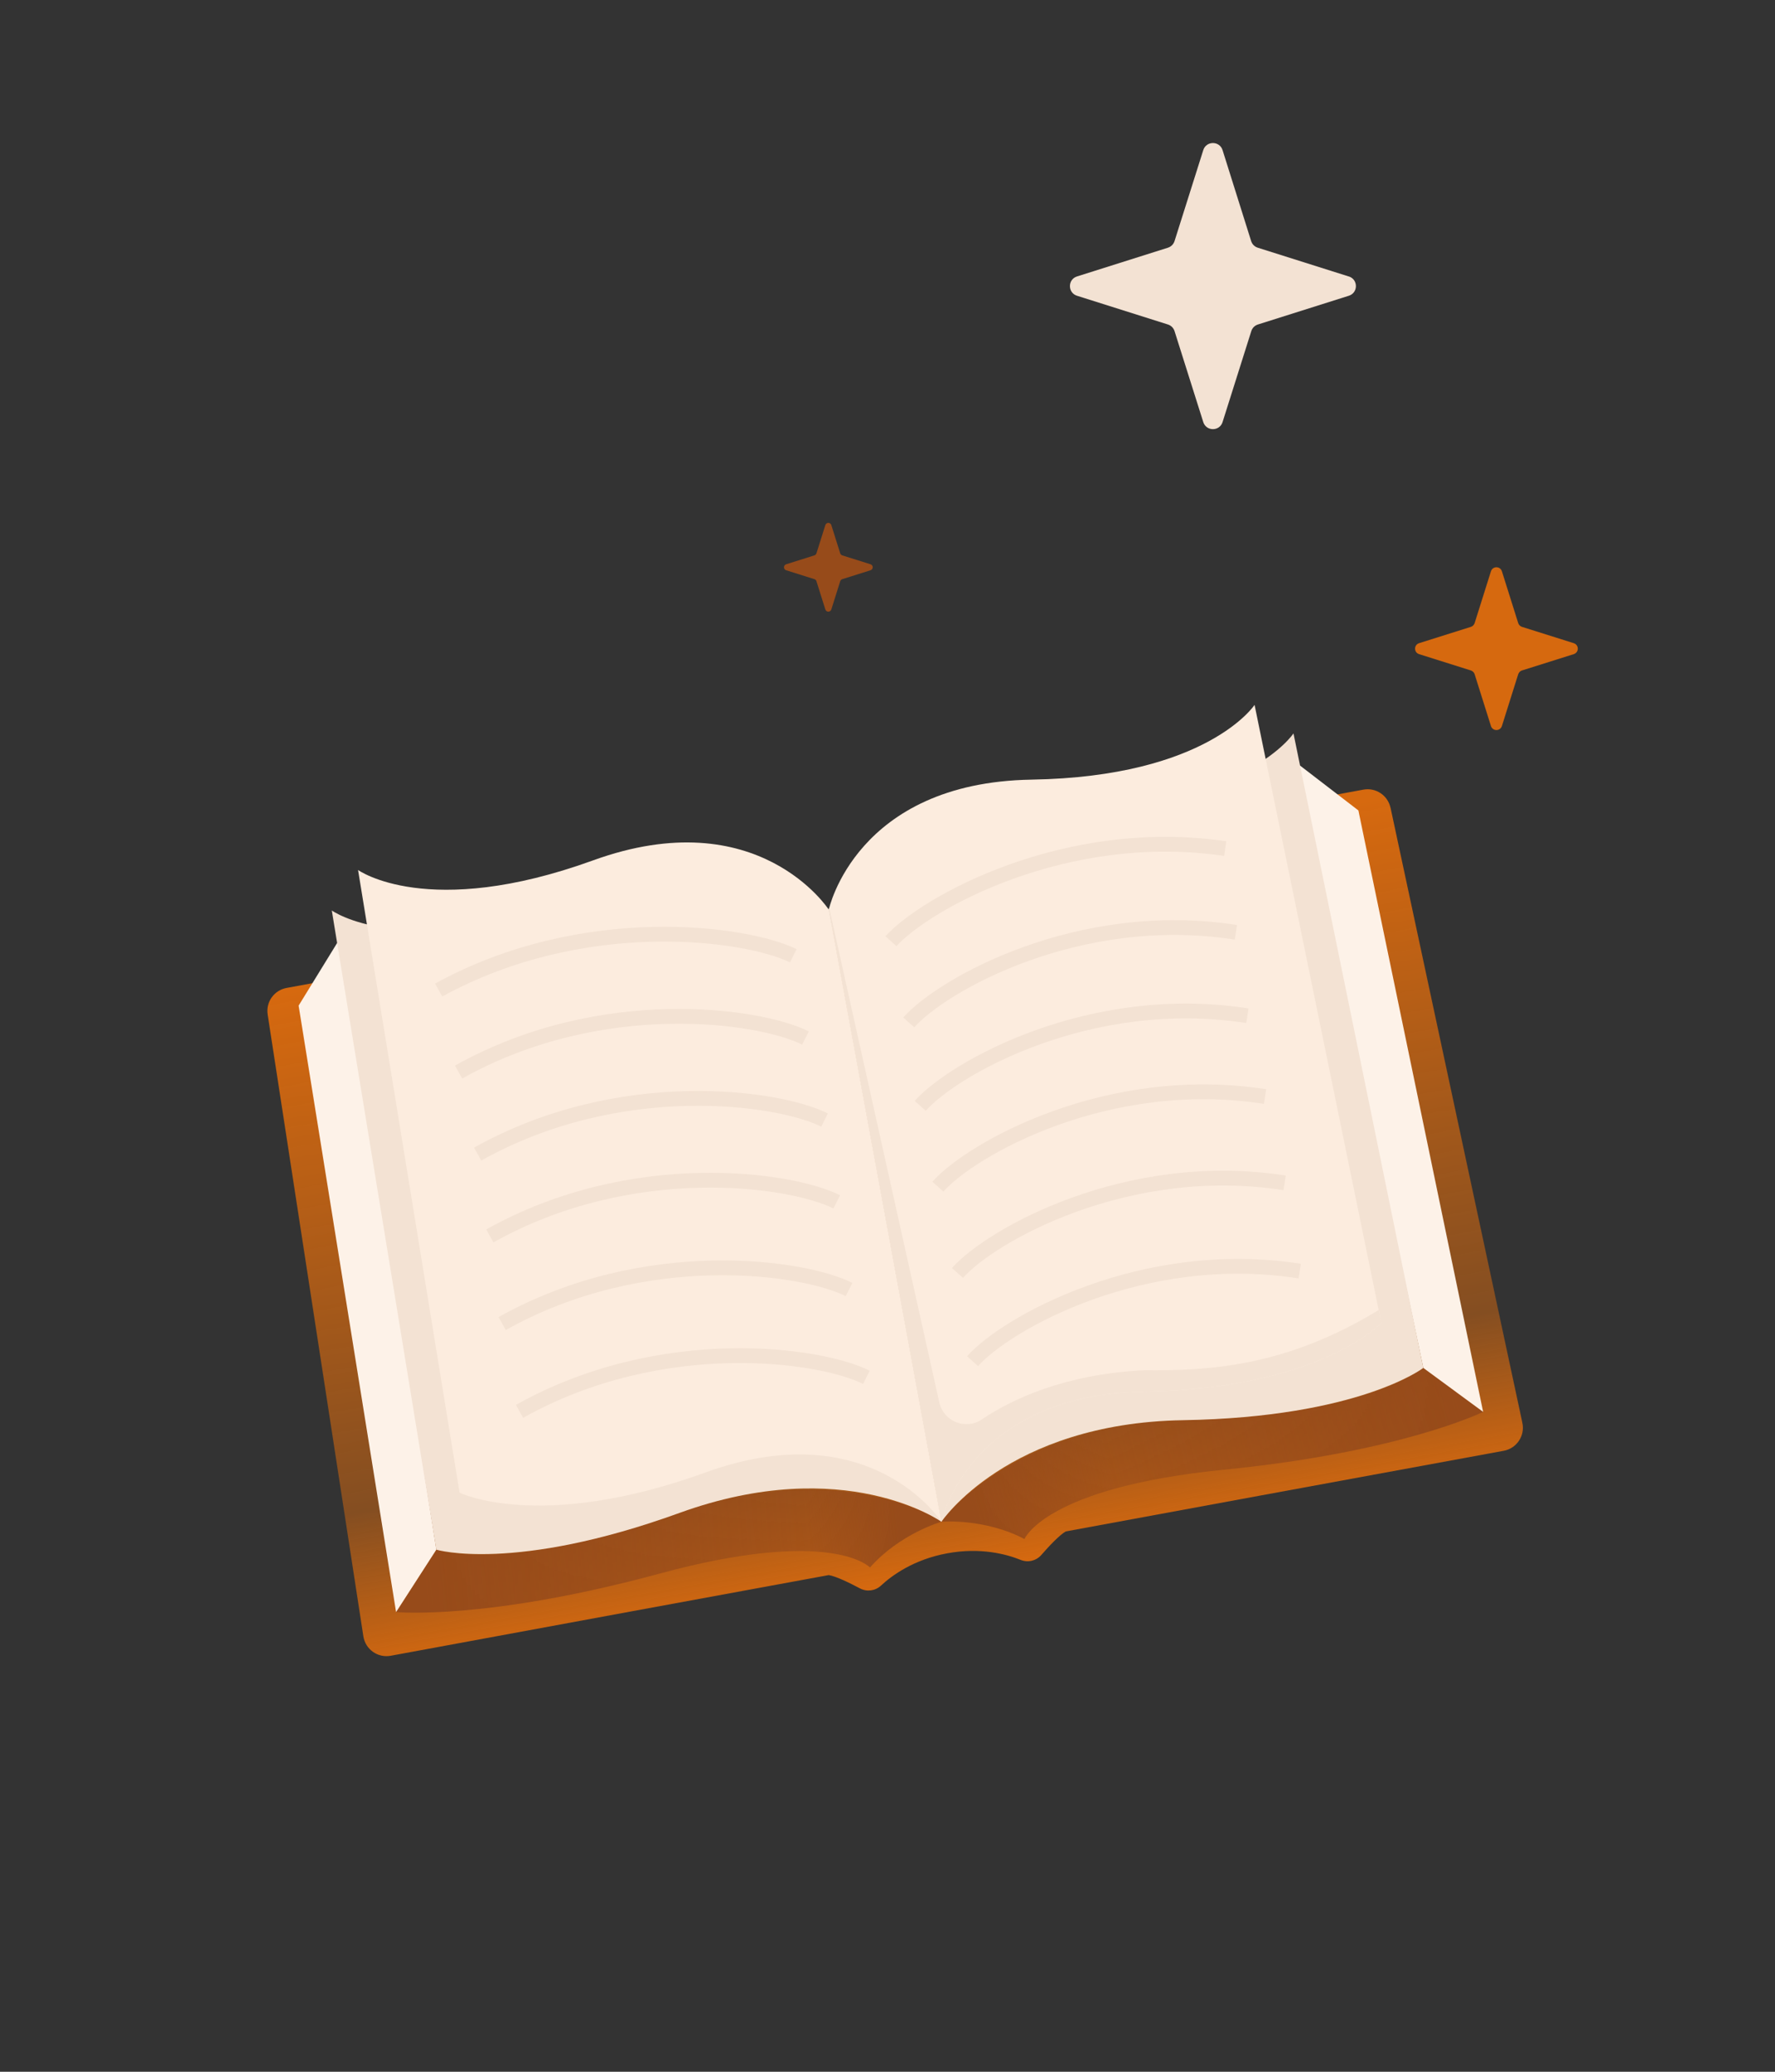 <svg width="360" height="420" viewBox="0 0 360 420" fill="none" xmlns="http://www.w3.org/2000/svg">
<rect x="0" y="0" width="360" height="420" fill="#333333" stroke="none"/>
<mask id="mask0_950_2245" style="mask-type:alpha" maskUnits="userSpaceOnUse" x="0" y="0" width="360" height="420">
<rect width="360" height="420" fill="#D9D9D9"/>
</mask>
<g mask="url(#mask0_950_2245)">
<g clip-path="url(#clip0_950_2245)">
<path d="M282.016 163.753C281.475 161.241 279.043 159.615 276.517 160.08L271.276 161.045L168.609 187.202L63.358 199.319L58.117 200.284C55.591 200.749 53.889 203.136 54.287 205.674L73.695 331.718C74.103 334.362 76.604 336.151 79.243 335.665C97.54 332.297 162.177 320.369 168.076 319.312C169.546 319.541 172.351 320.912 174.4 322.002C175.798 322.742 177.509 322.525 178.671 321.45C180.925 319.353 185.333 316.145 192.116 314.897C198.899 313.648 204.162 315.085 207.014 316.233C208.482 316.823 210.16 316.427 211.201 315.228C212.727 313.479 214.86 311.199 216.153 310.462C222.041 309.349 286.689 297.478 304.985 294.11C307.615 293.626 309.324 291.061 308.764 288.445L282.025 163.751L282.016 163.753Z" fill="url(#paint0_linear_950_2245)"/>
<path d="M190.937 308.492C190.937 308.492 199.62 307.735 207.78 312.003C207.78 312.003 211.969 301.549 248.181 297.954C284.393 294.36 300.804 286.223 300.804 286.223L288.668 277.307C288.668 277.307 277.159 287.045 239.953 287.898C213.152 288.372 196.266 301.154 190.928 308.494L190.937 308.492Z" fill="url(#paint1_linear_950_2245)"/>
<path d="M300.804 286.223L275.504 164.297L262.71 154.465L288.668 277.307L300.804 286.223Z" fill="#FDF2E8"/>
<path d="M190.937 308.492C190.937 308.492 182.553 310.877 176.448 317.771C176.448 317.771 168.811 309.494 133.693 319.03C98.572 328.556 80.341 326.807 80.341 326.807L88.507 314.153C88.507 314.153 102.73 319.155 137.801 306.703C163.013 297.602 183.344 303.532 190.946 308.49L190.937 308.492Z" fill="url(#paint2_linear_950_2245)"/>
<path d="M80.332 326.808L60.566 203.863L69.02 190.12L88.498 314.155L80.332 326.808Z" fill="#FDF2E8"/>
<path d="M217.115 163.836C181.464 164.423 168.09 184.432 168.09 184.432L190.929 308.503C190.929 308.503 204.304 288.494 239.955 287.908C275.606 287.321 288.67 277.317 288.67 277.317L262.34 148.684C262.34 148.684 252.766 163.249 217.115 163.836Z" fill="#F3E2D3"/>
<path d="M114.953 182.642C148.476 170.495 168.099 184.43 168.099 184.43L190.939 308.502C190.939 308.502 171.316 294.567 137.793 306.714C104.27 318.861 88.499 314.164 88.499 314.164L67.295 184.578C67.295 184.578 81.429 194.78 114.952 182.633L114.953 182.642Z" fill="#F3E2D3"/>
<path d="M209.214 158.053C173.563 158.639 168.088 184.422 168.088 184.422L190.927 308.494C190.927 308.494 196.402 282.711 232.053 282.125C267.704 281.538 280.154 268.194 280.154 268.194L254.448 142.899C254.448 142.899 244.874 157.464 209.223 158.051L209.214 158.053Z" fill="#FCECDE"/>
<path d="M120.277 174.424C153.8 162.277 168.097 184.42 168.097 184.42L190.937 308.492C190.937 308.492 176.64 286.349 143.117 298.496C109.594 310.643 93.209 302.607 93.209 302.607L72.621 176.37C72.621 176.37 86.755 186.572 120.277 174.424Z" fill="#FCECDE"/>
<path d="M279.613 265.574C260.611 277.171 244.931 277.905 232.094 277.774C215.974 278.57 205.267 283.632 199.104 287.769C195.821 289.968 191.359 288.148 190.503 284.296L168.18 184.073C168.124 184.298 168.097 184.42 168.097 184.42L190.937 308.492C190.937 308.492 196.412 282.709 232.063 282.123C267.714 281.536 280.163 268.192 280.163 268.192L279.622 265.572L279.613 265.574Z" fill="#F3E2D3"/>
<path d="M160.893 193.764C151.424 189.089 118.526 184.507 88.965 200.706" stroke="#F3E2D3" stroke-width="3" stroke-linejoin="round"/>
<path d="M163.365 210.435C154.094 205.755 121.903 201.153 93.008 217.335" stroke="#F3E2D3" stroke-width="3" stroke-linejoin="round"/>
<path d="M167.234 227.065C157.964 222.385 125.772 217.783 96.877 233.965" stroke="#F3E2D3" stroke-width="3" stroke-linejoin="round"/>
<path d="M169.704 243.652C160.433 238.972 128.242 234.371 99.347 250.552" stroke="#F3E2D3" stroke-width="3" stroke-linejoin="round"/>
<path d="M172.205 261.42C162.934 256.74 130.743 252.139 101.847 268.32" stroke="#F3E2D3" stroke-width="3" stroke-linejoin="round"/>
<path d="M175.723 279.219C166.452 274.539 134.261 269.938 105.365 286.119" stroke="#F3E2D3" stroke-width="3" stroke-linejoin="round"/>
<path d="M180.699 190.808C187.66 183.109 215.942 167.264 248.492 172.029" stroke="#F3E2D3" stroke-width="3" stroke-linejoin="round"/>
<path d="M184.31 207.269C191.089 199.634 218.722 184.02 250.661 189.003" stroke="#F3E2D3" stroke-width="3" stroke-linejoin="round"/>
<path d="M186.637 224.182C193.416 216.548 221.049 200.934 252.988 205.917" stroke="#F3E2D3" stroke-width="3" stroke-linejoin="round"/>
<path d="M190.221 240.565C197 232.93 224.633 217.316 256.572 222.299" stroke="#F3E2D3" stroke-width="3" stroke-linejoin="round"/>
<path d="M194.192 258.062C200.971 250.428 228.604 234.814 260.543 239.796" stroke="#F3E2D3" stroke-width="3" stroke-linejoin="round"/>
<path d="M197.249 275.946C204.028 268.312 231.66 252.698 263.6 257.68" stroke="#F3E2D3" stroke-width="3" stroke-linejoin="round"/>
</g>
<path d="M176.556 114.394L170.824 112.589C170.631 112.52 170.466 112.369 170.411 112.176L168.606 106.444C168.413 105.852 167.587 105.852 167.394 106.444L165.589 112.176C165.52 112.369 165.369 112.534 165.176 112.589L159.444 114.394C158.852 114.587 158.852 115.413 159.444 115.606L165.176 117.411C165.369 117.48 165.534 117.631 165.589 117.824L167.394 123.556C167.587 124.148 168.413 124.148 168.606 123.556L170.411 117.824C170.48 117.631 170.631 117.466 170.824 117.411L176.556 115.606C177.148 115.413 177.148 114.587 176.556 114.394Z" fill="#974B1A"/>
<path d="M319.185 130.389L308.678 127.08C308.324 126.954 308.021 126.676 307.92 126.322L304.611 115.815C304.258 114.728 302.742 114.728 302.389 115.815L299.08 126.322C298.954 126.676 298.676 126.979 298.322 127.08L287.815 130.389C286.728 130.742 286.728 132.258 287.815 132.611L298.322 135.92C298.676 136.046 298.979 136.324 299.08 136.678L302.389 147.185C302.742 148.272 304.258 148.272 304.611 147.185L307.92 136.678C308.046 136.324 308.324 136.021 308.678 135.92L319.185 132.611C320.272 132.258 320.272 130.742 319.185 130.389Z" fill="#D6690F"/>
<path d="M273.55 56.047L255.096 50.216C254.454 50.012 253.959 49.517 253.755 48.875L247.953 30.421C247.341 28.526 244.659 28.526 244.047 30.421L238.216 48.875C238.012 49.517 237.516 50.012 236.875 50.216L218.421 56.047C216.526 56.659 216.526 59.341 218.421 59.953L236.875 65.784C237.516 65.988 238.012 66.484 238.216 67.125L244.047 85.579C244.659 87.474 247.341 87.474 247.953 85.579L253.784 67.125C253.988 66.484 254.484 65.988 255.125 65.784L273.579 59.953C275.474 59.341 275.474 56.659 273.579 56.047H273.55Z" fill="#F3E2D3"/>
</g>
<defs>
<linearGradient id="paint0_linear_950_2245" x1="168.5" y1="181.5" x2="192.947" y2="319.411" gradientUnits="userSpaceOnUse">
<stop stop-color="#D6690F"/>
<stop offset="0.76" stop-color="#D6690F" stop-opacity="0.5"/>
<stop offset="1" stop-color="#D6690F"/>
</linearGradient>
<linearGradient id="paint1_linear_950_2245" x1="198" y1="309.5" x2="296" y2="285" gradientUnits="userSpaceOnUse">
<stop stop-color="#974B1A"/>
<stop offset="0.292" stop-color="#974B1A" stop-opacity="0.59"/>
<stop offset="1" stop-color="#974B1A"/>
</linearGradient>
<linearGradient id="paint2_linear_950_2245" x1="86" y1="321" x2="183" y2="312" gradientUnits="userSpaceOnUse">
<stop stop-color="#974B1A"/>
<stop offset="0.807" stop-color="#974B1A" stop-opacity="0.62"/>
<stop offset="1" stop-color="#974B1A"/>
</linearGradient>
<clipPath id="clip0_950_2245">
<rect width="239.01" height="162.46" fill="white" transform="translate(46 181.271) rotate(-10.43)"/>
</clipPath>
</defs>
</svg>
